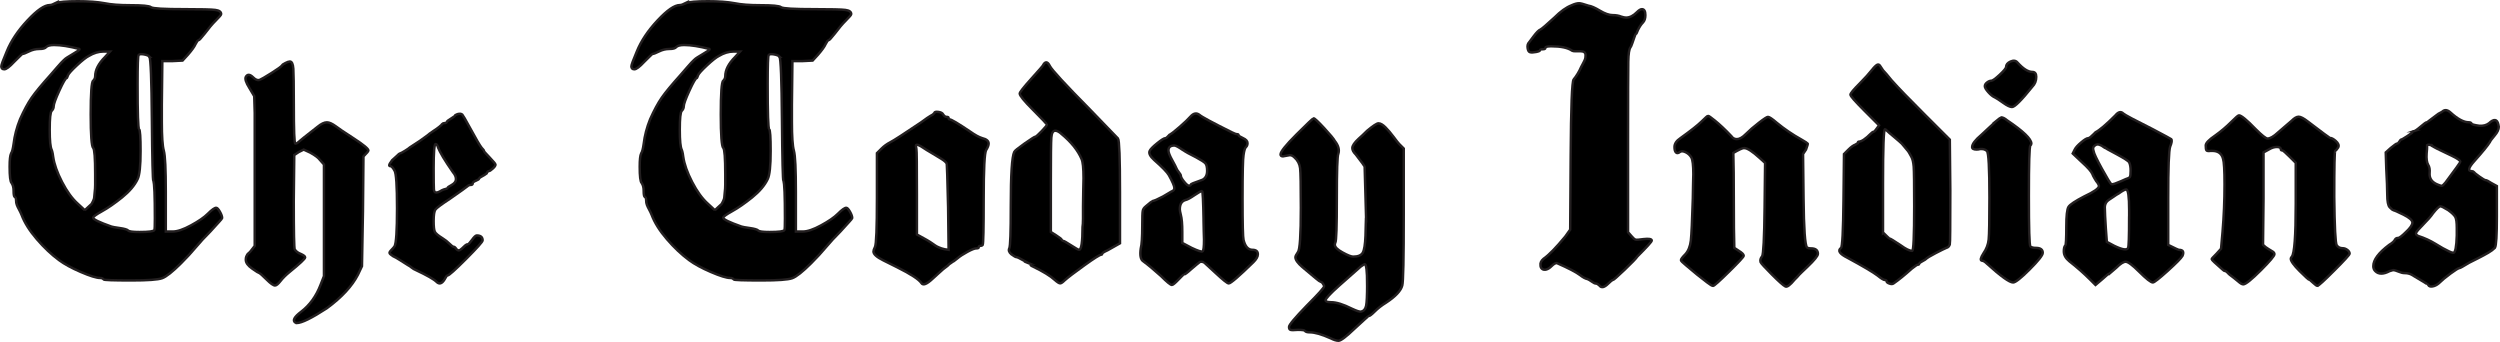 <?xml version="1.0" encoding="UTF-8"?>
<svg id="Layer_2" data-name="Layer 2" xmlns="http://www.w3.org/2000/svg" viewBox="0 0 504.38 69">
  <defs>
    <style>
      .cls-1 {
        stroke: #231f20;
        stroke-miterlimit: 10;
        stroke-width: .5px;
      }
    </style>
  </defs>
  <g id="Layer_1-2" data-name="Layer 1">
    <g>
      <path class="cls-1" d="M11.22.65c.66-.27,2.16-.4,4.49-.4,2.13,0,3.92.13,5.38.4,1.33.27,3.06.4,5.18.4,2.46,0,3.85.13,4.19.4.33.27,2.62.4,6.88.4,3.26,0,5.28.05,6.08.15.8.1,1.2.38,1.2.85,0,.14-.37.57-1.1,1.3-.67.66-1.4,1.53-2.19,2.59-.73.93-1.16,1.39-1.3,1.39s-.33.27-.6.8c-.2.47-.7,1.16-1.5,2.09l-1.1,1.2-1.99.1h-2.09l-.1,8.77v3.49c0,2.93.13,4.87.4,5.83.27.96.4,3.74.4,8.32v7.98h1.4c.93,0,2.16-.41,3.69-1.25,1.53-.83,2.66-1.61,3.39-2.34.8-.8,1.36-1.2,1.69-1.2.2,0,.45.27.75.8.3.53.45.96.45,1.3,0,.07-.8.96-2.39,2.69-1.13,1.13-2.11,2.19-2.94,3.19s-1.81,2.06-2.94,3.19c-1.73,1.73-3.01,2.74-3.84,3.04-.83.3-2.91.45-6.23.45-3.66,0-5.52-.07-5.58-.2-.13-.2-.37-.3-.7-.3-.73,0-2.03-.4-3.89-1.2s-3.32-1.6-4.39-2.39c-1.53-1.13-3.03-2.54-4.49-4.24-1.46-1.69-2.49-3.34-3.09-4.93-.13-.33-.3-.68-.5-1.05-.2-.36-.35-.68-.45-.95-.1-.27-.15-.56-.15-.9,0-.4-.1-.63-.3-.7-.13-.13-.2-.53-.2-1.2s-.13-1.2-.4-1.6c-.27-.26-.4-1.36-.4-3.29,0-1.4.1-2.29.3-2.69.2-.27.36-.9.5-1.89.2-1.66.63-3.32,1.3-4.99.8-1.79,1.58-3.24,2.34-4.34.76-1.1,2.04-2.64,3.84-4.64.46-.53.9-1.03,1.3-1.5.4-.46.66-.76.8-.9.13-.13.31-.32.55-.55.23-.23.46-.41.7-.55.23-.13.61-.36,1.15-.7.46-.27.81-.48,1.05-.65.23-.16.32-.28.25-.35-2.06-.53-3.76-.8-5.09-.8-.8,0-1.33.14-1.6.4-.2.27-.66.4-1.4.4s-1.43.17-2.09.5-1.1.5-1.3.5c-.07,0-.63.53-1.69,1.6-.93,1-1.6,1.5-1.99,1.5s-.6-.2-.6-.6c0-.26.36-1.26,1.1-2.99.86-2.13,2.26-4.22,4.19-6.28,1.93-2.06,3.42-3.09,4.49-3.09.26,0,.66-.13,1.2-.4ZM17.1,42.42c.13-.13.38-.36.75-.7.37-.33.57-.52.6-.55s.13-.22.3-.55c.16-.33.25-.58.25-.75s.03-.51.1-1.05c.07-.53.1-1.05.1-1.55v-2.14c0-3.26-.14-5.02-.4-5.28-.33-.33-.5-2.59-.5-6.78s.16-6.58.5-6.78c.26-.26.4-.56.4-.9,0-1.26.66-2.56,1.99-3.89l1-1.1h-1.3c-1,0-1.99.3-2.99.9-.53.27-1.33.9-2.39,1.89s-1.66,1.66-1.79,1.99c-.14.4-.23.6-.3.6-.2,0-.68.83-1.44,2.49-.76,1.66-1.15,2.73-1.15,3.19,0,.33-.14.63-.4.9-.27.27-.4,1.53-.4,3.79s.13,3.56.4,4.09c.06.13.13.38.2.75.06.37.1.58.1.65.2,1.46.8,3.16,1.79,5.08,1,1.93,2.06,3.39,3.19,4.39l1.4,1.3ZM30.16,11.42c-.2-.2-.58-.35-1.15-.45-.57-.1-.91-.05-1.05.15-.13.13-.2,2.06-.2,5.78,0,5.98.1,9.04.3,9.17.2.13.3,1.6.3,4.39,0,2.99-.2,4.89-.6,5.68-.6,1.26-1.65,2.49-3.14,3.69-1.5,1.2-2.84,2.13-4.04,2.79-1.2.67-1.79,1.1-1.79,1.3,0,.33,1.23.93,3.69,1.79.2.07.76.17,1.69.3.93.13,1.5.3,1.69.5s.96.3,2.29.3c1.86,0,2.86-.13,2.99-.4.07-.13.1-.9.1-2.29,0-4.65-.1-7.18-.3-7.58-.13-.13-.23-4.25-.3-12.36-.07-8.11-.23-12.36-.5-12.76Z"/>
      <path class="cls-1" d="M57.58,12.71c.4-.2.7-.3.9-.3.4,0,.63.48.7,1.45.06.96.1,3.34.1,7.13,0,5.32.1,7.98.3,7.98s.36-.06.5-.2c.27-.26,1.6-1.33,3.99-3.19.73-.6,1.36-.9,1.89-.9.46,0,1.06.27,1.79.8.4.33,1.63,1.16,3.69,2.49,1.93,1.26,2.89,2.06,2.89,2.39,0,.13-.33.53-1,1.2l-.1,11.07-.2,11.07-.8,1.7c-1.2,2.33-3.29,4.59-6.28,6.78-3.06,1.99-5.09,2.99-6.08,2.99h-.1c-.07-.06-.14-.1-.2-.1-.6-.4-.2-1.13,1.2-2.19,1.73-1.33,3.02-3.12,3.89-5.38l.7-1.79v-22.53l-.8-.9c-.33-.46-1-.96-1.99-1.5l-1.3-.6-1,.5-.9.6-.1,9.27c0,6.32.07,9.57.2,9.77.27.4.66.7,1.2.9.6.27.9.5.9.7,0,.27-1.06,1.26-3.19,2.99-.73.6-1.33,1.2-1.79,1.79-.47.6-.83.9-1.1.9-.33,0-.9-.4-1.7-1.2-.86-.86-1.36-1.3-1.5-1.3-.07,0-.53-.3-1.4-.9s-1.3-1.2-1.3-1.79c0-.27.03-.48.1-.65.07-.16.13-.3.2-.4.07-.1.18-.22.35-.35.16-.13.31-.3.45-.5l.7-.9v-26.82l-.1-3.39-1-1.69c-.66-1.06-.9-1.79-.7-2.19.33-.6.83-.56,1.5.1.46.47.9.63,1.3.5.33-.13,1.13-.6,2.39-1.39,1.26-.8,1.96-1.3,2.09-1.5s.37-.36.7-.5Z"/>
      <path class="cls-1" d="M94.37,49.3c.13,0,.41-.3.85-.9.43-.6.75-.9.95-.9.8,0,1.2.33,1.2,1,0,.27-1.12,1.51-3.34,3.74-2.23,2.23-3.47,3.34-3.74,3.34-.13,0-.33.27-.6.8-.53.86-1.06,1.03-1.6.5-.53-.53-1.93-1.33-4.19-2.39-.33-.13-.62-.3-.85-.5-.23-.2-.48-.36-.75-.5-.33-.2-.83-.51-1.5-.95-.67-.43-1.16-.71-1.5-.85-.4-.27-.63-.46-.7-.6-.07-.13.05-.35.35-.65.3-.3.51-.55.65-.75.33-.6.5-3.16.5-7.68s-.17-7.04-.5-7.58c-.33-.6-.6-.9-.8-.9-.4,0-.37-.3.1-.9.07-.13.13-.23.2-.3.07-.07.22-.2.45-.4.23-.2.41-.36.55-.5.33-.33.53-.5.6-.5.13,0,.46-.16,1-.5.53-.33.86-.56,1-.7l1.99-1.3c1.33-.93,1.99-1.43,1.99-1.5.07-.07.32-.23.75-.5.43-.27.83-.55,1.2-.85.37-.3.55-.48.55-.55.13-.13.3-.2.5-.2.27,0,.43-.1.5-.3,0-.07.27-.27.8-.6.53-.33.8-.53.8-.6s.16-.16.5-.3c.46-.13.8-.1,1,.1.13.13.63,1,1.5,2.59,1.26,2.33,2.06,3.69,2.39,4.09.33.33.5.57.5.7,0,.07.38.5,1.15,1.3.76.8,1.15,1.26,1.15,1.4,0,.2-.18.47-.55.8-.37.33-.62.5-.75.5-.2,0-.37.17-.5.5-.07.07-.22.17-.45.3-.23.13-.47.27-.7.4s-.35.23-.35.3c0,.13-.22.28-.65.45-.43.17-.65.35-.65.55s-.13.3-.4.3-.5.1-.7.3c-.13.13-1.3.96-3.49,2.49-1.73,1.13-2.71,1.86-2.94,2.19-.23.33-.35,1.1-.35,2.29,0,1.13.08,1.86.25,2.19.16.33.68.76,1.55,1.3.53.33,1,.7,1.4,1.1s.66.6.8.6c.2,0,.4.17.6.5.26.27.51.32.75.15.23-.16.5-.4.8-.7.3-.3.55-.45.75-.45ZM88.39,29.76c-.14-.46-.3-.7-.5-.7-.27,0-.4,1.63-.4,4.89,0,2.39.02,3.81.05,4.24.03.43.18.65.45.65s.53-.08.8-.25c.26-.16.5-.28.7-.35.53-.13.8-.23.8-.3,0-.13.27-.33.8-.6.6-.33.9-.73.9-1.2s-.2-.93-.6-1.39c-1.66-2.39-2.66-4.05-2.99-4.99Z"/>
      <path class="cls-1" d="M138.34.65c.66-.27,2.16-.4,4.49-.4,2.13,0,3.92.13,5.38.4,1.33.27,3.06.4,5.18.4,2.46,0,3.85.13,4.19.4.33.27,2.62.4,6.88.4,3.26,0,5.28.05,6.08.15.8.1,1.2.38,1.2.85,0,.14-.37.57-1.1,1.3-.67.66-1.4,1.53-2.19,2.59-.73.93-1.16,1.39-1.3,1.39s-.33.27-.6.8c-.2.47-.7,1.16-1.5,2.09l-1.1,1.2-1.99.1h-2.09l-.1,8.77v3.49c0,2.93.13,4.87.4,5.83.27.96.4,3.74.4,8.32v7.98h1.4c.93,0,2.16-.41,3.69-1.25,1.53-.83,2.66-1.61,3.39-2.34.8-.8,1.36-1.2,1.69-1.2.2,0,.45.27.75.8.3.53.45.96.45,1.3,0,.07-.8.96-2.39,2.69-1.13,1.13-2.11,2.19-2.94,3.19s-1.81,2.06-2.94,3.19c-1.73,1.73-3.01,2.74-3.84,3.04-.83.3-2.91.45-6.23.45-3.66,0-5.52-.07-5.58-.2-.13-.2-.37-.3-.7-.3-.73,0-2.03-.4-3.89-1.2s-3.32-1.6-4.39-2.39c-1.53-1.13-3.03-2.54-4.49-4.24-1.46-1.69-2.49-3.34-3.09-4.93-.13-.33-.3-.68-.5-1.05-.2-.36-.35-.68-.45-.95-.1-.27-.15-.56-.15-.9,0-.4-.1-.63-.3-.7-.13-.13-.2-.53-.2-1.2s-.13-1.2-.4-1.6c-.27-.26-.4-1.36-.4-3.29,0-1.4.1-2.29.3-2.69.2-.27.36-.9.5-1.89.2-1.66.63-3.32,1.3-4.99.8-1.79,1.58-3.24,2.34-4.34.76-1.1,2.04-2.64,3.84-4.64.46-.53.9-1.03,1.3-1.5.4-.46.66-.76.8-.9.13-.13.31-.32.55-.55.23-.23.46-.41.7-.55.23-.13.61-.36,1.15-.7.46-.27.81-.48,1.05-.65.23-.16.32-.28.25-.35-2.06-.53-3.76-.8-5.09-.8-.8,0-1.33.14-1.6.4-.2.27-.66.4-1.4.4s-1.43.17-2.09.5-1.1.5-1.3.5c-.07,0-.63.53-1.69,1.6-.93,1-1.6,1.5-1.99,1.5s-.6-.2-.6-.6c0-.26.36-1.26,1.1-2.99.86-2.13,2.26-4.22,4.19-6.28,1.93-2.06,3.42-3.09,4.49-3.09.26,0,.66-.13,1.2-.4ZM144.22,42.42c.13-.13.38-.36.75-.7.37-.33.57-.52.6-.55s.13-.22.3-.55c.16-.33.25-.58.25-.75s.03-.51.1-1.05c.07-.53.1-1.05.1-1.55v-2.14c0-3.26-.14-5.02-.4-5.28-.33-.33-.5-2.59-.5-6.78s.16-6.58.5-6.78c.26-.26.4-.56.4-.9,0-1.26.66-2.56,1.99-3.89l1-1.1h-1.3c-1,0-1.99.3-2.99.9-.53.27-1.33.9-2.39,1.89s-1.66,1.66-1.79,1.99c-.14.4-.23.6-.3.6-.2,0-.68.83-1.44,2.49-.76,1.66-1.15,2.73-1.15,3.19,0,.33-.14.63-.4.9-.27.27-.4,1.53-.4,3.79s.13,3.56.4,4.09c.06.13.13.38.2.75.06.37.1.58.1.65.2,1.46.8,3.16,1.79,5.08,1,1.93,2.06,3.39,3.19,4.39l1.4,1.3ZM157.28,11.42c-.2-.2-.58-.35-1.15-.45-.57-.1-.91-.05-1.05.15-.13.13-.2,2.06-.2,5.78,0,5.98.1,9.04.3,9.17.2.13.3,1.6.3,4.39,0,2.99-.2,4.89-.6,5.68-.6,1.26-1.65,2.49-3.14,3.69-1.5,1.2-2.84,2.13-4.04,2.79-1.2.67-1.79,1.1-1.79,1.3,0,.33,1.23.93,3.69,1.79.2.07.76.17,1.69.3.93.13,1.5.3,1.69.5s.96.3,2.29.3c1.86,0,2.86-.13,2.99-.4.07-.13.1-.9.1-2.29,0-4.65-.1-7.18-.3-7.58-.13-.13-.23-4.25-.3-12.36-.07-8.11-.23-12.36-.5-12.76Z"/>
      <path class="cls-1" d="M188.48,22.78c.07-.2.35-.27.85-.2.5.07.81.23.95.5.2.33.43.5.7.5s.4.07.4.2c0,.2.06.3.2.3.33,0,1.73.83,4.19,2.49.93.66,1.73,1.1,2.39,1.3.86.2,1.3.57,1.3,1.1,0,.33-.17.76-.5,1.3-.33.53-.5,3.82-.5,9.87s-.07,9.01-.2,9.27c-.13.14-.3.2-.5.2s-.3.1-.3.3c0,.13-.17.2-.5.2s-.93.23-1.79.7c-.86.47-1.53.9-1.99,1.3-.66.53-1.03.8-1.1.8l-.6.4c-.07.14-.47.47-1.2,1-.13.14-.46.43-1,.9s-.9.8-1.1,1c-1.2,1.13-1.96,1.43-2.29.9-.47-.73-2.09-1.79-4.89-3.19l-2.79-1.39c-1.33-.66-1.99-1.26-1.99-1.79,0-.2.1-.5.3-.9.27-.53.4-3.85.4-9.97v-8.97l.9-.9c.53-.53,1.13-.96,1.79-1.3.66-.33,2.72-1.66,6.18-3.99.33-.26.75-.56,1.25-.9.5-.33.88-.56,1.15-.7l.3-.3ZM186.49,29.96c-1.06-.73-1.63-.93-1.7-.6,0,.14.03.37.1.7.07.33.1,3.36.1,9.07v8.18l1.99,1.1c.46.27.88.53,1.25.8.36.27.65.45.85.55.2.1.48.22.85.35.36.13.85.23,1.45.3l-.1-8.57c-.13-5.78-.23-8.74-.3-8.87-.14-.27-.5-.58-1.1-.95-.6-.36-1.26-.76-1.99-1.2-.73-.43-1.2-.71-1.39-.85Z"/>
      <path class="cls-1" d="M207.73,53.19c-.07,0-.48-.22-1.25-.65-.76-.43-1.21-.65-1.35-.65-.2,0-.57-.2-1.1-.6-.46-.4-.6-.8-.4-1.2s.3-3.26.3-8.57c0-6.31.23-9.94.7-10.87.07-.2.76-.76,2.09-1.7,1.33-.93,2.06-1.39,2.19-1.39s.55-.37,1.25-1.1c.7-.73,1.05-1.16,1.05-1.3s-.93-1.13-2.79-2.99c-1.79-1.79-2.69-2.89-2.69-3.29,0-.27.78-1.26,2.34-2.99,1.56-1.73,2.34-2.62,2.34-2.69.46-.86.93-.83,1.39.1.4.8,3.09,3.72,8.08,8.77l5.68,5.88c.26.33.4,3.92.4,10.77v10.37c-.8.47-1.63.93-2.49,1.4-.73.33-1.1.57-1.1.7s-.07.2-.2.2c-.27,0-1.4.71-3.39,2.14-1.99,1.43-3.32,2.44-3.99,3.04-.4.4-.7.6-.9.6s-.57-.23-1.1-.7c-.86-.8-2.33-1.69-4.39-2.69-.33-.13-.5-.27-.5-.4s-.07-.2-.2-.2ZM214.11,26.97c-.47-.4-.87-.6-1.2-.6-.47,0-.73.46-.8,1.39-.07.93-.1,3.96-.1,9.07v9.97l1.1.7c.73.47,1.1.76,1.1.9.13.14.23.2.3.2.13,0,.66.3,1.59.9s1.46.9,1.6.9c.46,0,.7-1.53.7-4.59.06-.33.1-.9.1-1.69v-2.49c0-1,.02-2.11.05-3.34.03-1.23.05-2.01.05-2.34,0-2.06-.14-3.35-.4-3.89-.73-1.73-2.09-3.42-4.09-5.08Z"/>
      <path class="cls-1" d="M238.83,55.39c-.07,0-.43.35-1.1,1.05-.67.7-1.1,1.05-1.3,1.05-.27,0-1-.6-2.19-1.79-1.4-1.26-2.59-2.26-3.59-2.99-.53-.33-.7-1.2-.5-2.59.2-.73.3-2.26.3-4.59,0-1.66.03-2.66.1-2.99.06-.33.26-.63.6-.9.86-.73,1.33-1.1,1.4-1.1.26,0,.96-.3,2.09-.9l1.69-1c.4-.13.6-.36.6-.7,0-.4-.37-1.26-1.1-2.59-.33-.6-1.33-1.63-2.99-3.09-.8-.73-1.1-1.33-.9-1.79.13-.33.63-.85,1.5-1.55.86-.7,1.43-1.05,1.69-1.05.13,0,.32-.13.55-.4.23-.27.38-.4.45-.4.2-.07.81-.55,1.85-1.45,1.03-.9,1.78-1.61,2.24-2.14.6-.66,1.2-.76,1.79-.3.33.33,2.49,1.5,6.48,3.49.53.27.9.4,1.1.4s.3.07.3.2.3.33.9.6c.6.27.9.6.9,1,0,.33-.1.6-.3.8-.2.13-.37.66-.5,1.6-.13.66-.2,3.59-.2,8.77s.07,7.84.2,8.37c.33,1.33.93,1.99,1.79,1.99.73,0,1.1.3,1.1.9,0,.46-.3,1-.9,1.59-2.93,2.86-4.59,4.29-4.98,4.29-.27,0-1.16-.71-2.69-2.14-1.53-1.43-2.33-2.14-2.39-2.14-.33-.13-.6-.13-.8,0-.2.14-.76.6-1.69,1.4-.8.73-1.3,1.1-1.5,1.1ZM238.63,30.26c-.86-.6-1.43-.9-1.69-.9-.8,0-1.2.33-1.2,1,0,.4.25,1.05.75,1.94.5.9.78,1.45.85,1.65.07.2.23.46.5.8s.4.57.4.7c0,.27.22.67.65,1.2.43.53.75.8.95.8.27,0,.4-.07.4-.2,0-.07.16-.16.5-.3.33-.13.7-.26,1.1-.4.4-.13.66-.23.8-.3.6-.33.9-.93.9-1.79,0-.73-.12-1.23-.35-1.5-.23-.27-.85-.66-1.84-1.2-1.33-.66-2.23-1.16-2.69-1.5ZM242.82,44.42c-.07-3.92-.17-5.88-.3-5.88-.2,0-.71.28-1.55.85-.83.57-1.41.88-1.74.95-.8.2-1.2.83-1.2,1.89,0,.2.07.57.2,1.1.2.73.3,1.89.3,3.49v2.19l1.89,1c1.26.6,1.99.83,2.19.7.2-.07.3-.86.3-2.39,0-.2-.02-.73-.05-1.6-.03-.86-.05-1.63-.05-2.29Z"/>
      <path class="cls-1" d="M275.62,44.42c0-.13-.05-1.94-.15-5.43-.1-3.49-.15-5.27-.15-5.33,0-.13-.6-.96-1.79-2.49-.47-.46-.7-.9-.7-1.3,0-.46.43-1.1,1.3-1.9.46-.4,1.03-.93,1.69-1.59,1.2-1,1.96-1.5,2.29-1.5.4,0,.86.27,1.4.8.53.53,1.08,1.18,1.65,1.94.56.76.95,1.25,1.15,1.45l.9.9v13.26c0,8.91-.1,13.69-.3,14.36-.27,1.06-1.36,2.23-3.29,3.49-.87.53-1.63,1.13-2.29,1.79-.6.6-1,.9-1.2.9-.07,0-1,.83-2.79,2.49-1.73,1.66-2.83,2.49-3.29,2.49-.4,0-.93-.16-1.6-.5-1.79-.8-3.19-1.2-4.19-1.2-.53,0-.87-.1-1-.3-.07-.13-.53-.2-1.4-.2-.8.07-1.3.07-1.5,0-.2-.06-.3-.26-.3-.6,0-.4,1.2-1.83,3.59-4.29,2.33-2.33,3.49-3.62,3.49-3.89,0-.13-.03-.23-.1-.3-.2-.4-.4-.6-.6-.6-.13,0-1.36-1-3.69-2.99-.93-.8-1.4-1.46-1.4-1.99,0-.2.17-.53.5-1,.4-.46.6-3.46.6-8.97,0-4.45-.05-7.11-.15-7.98-.1-.86-.48-1.6-1.15-2.19-.4-.4-.8-.53-1.2-.4-.67.13-1.03.2-1.1.2-.33,0-.5-.13-.5-.4,0-.53,1.06-1.86,3.19-3.99,2.19-2.19,3.36-3.29,3.49-3.29.2,0,.91.67,2.14,1.99,1.23,1.33,1.94,2.19,2.14,2.59.73.93.96,1.79.7,2.59-.2.4-.3,3.42-.3,9.07s-.1,8.47-.3,8.87c-.07.07-.1.2-.1.4,0,.47.51.98,1.55,1.55,1.03.57,1.74.85,2.14.85,1,0,1.64-.27,1.94-.8.3-.53.48-1.66.55-3.39,0-.53.02-1.18.05-1.94.03-.76.05-1.18.05-1.25ZM275.82,57.38c0-2.72-.17-4.09-.5-4.09-.07,0-.33.17-.8.5-.2.2-1.63,1.46-4.29,3.79-1.86,1.66-2.79,2.66-2.79,2.99,0,.27.36.4,1.1.4,1.06,0,2.46.43,4.19,1.3,1,.47,1.63.67,1.89.6.53-.13.86-.53,1-1.2.13-.66.2-2.09.2-4.29Z"/>
      <path class="cls-1" d="M317.1,1.05c.6-.27,1.1-.4,1.5-.4.27,0,.9.17,1.89.5.53.07,1.3.4,2.29,1,1,.6,1.86.9,2.59.9.66,0,1.23.1,1.7.3.4.13.73.2,1,.2.73,0,1.46-.36,2.19-1.1.4-.4.73-.6,1-.6.46,0,.7.4.7,1.2,0,.67-.17,1.16-.5,1.5-.33.33-.67.83-1,1.5-.2.53-.33.8-.4.8s-.17.2-.3.6c-.14.4-.28.83-.45,1.3-.17.47-.28.73-.35.8-.27.33-.42,1.3-.45,2.89-.03,1.6-.05,6.95-.05,16.05v18.35l.7.8c.33.4.6.63.8.7.2.07.73.03,1.59-.1,1.13-.13,1.7-.03,1.7.3,0,.2-.96,1.26-2.89,3.19-.27.4-1.13,1.3-2.59,2.69-1.46,1.4-2.26,2.09-2.39,2.09s-.43.23-.9.7c-.8.8-1.4.93-1.79.4-.27-.26-.5-.4-.7-.4s-.48-.13-.85-.4c-.37-.26-.65-.43-.85-.5-.4-.07-.9-.33-1.5-.8-.8-.6-2.33-1.4-4.59-2.39-.27-.13-.67.07-1.2.6-.33.33-.67.55-1,.65-.33.1-.62.07-.85-.1-.23-.17-.35-.41-.35-.75-.07-.46.13-.9.6-1.3,1.06-.73,2.53-2.23,4.39-4.49l1-1.4.1-14.85c.06-9.97.26-15.12.6-15.45.6-.73,1.1-1.56,1.5-2.49.13-.27.28-.55.45-.85.16-.3.28-.55.35-.75.07-.2.1-.46.1-.8,0-.53-.33-.8-1-.8h-1.1c-.27,0-.46-.03-.6-.1-.86-.6-2.26-.9-4.19-.9-.8,0-1.2.1-1.2.3s-.17.3-.5.3c-.4,0-.6.07-.6.2s-.27.25-.8.35c-.53.1-.93.12-1.2.05-.27-.07-.43-.35-.5-.85-.07-.5.03-.88.3-1.15l.9-1.2c.6-.8,1.06-1.26,1.4-1.39.27-.13,1.2-.93,2.79-2.39,1.26-1.26,2.42-2.09,3.49-2.49Z"/>
      <path class="cls-1" d="M351.89,29.86c-.33,0-1.06.33-2.19,1,.07,2.13.1,5.32.1,9.57s.03,7.45.1,9.57l.9.6c.66.4,1,.73,1,1,0,.2-.98,1.26-2.94,3.19-1.96,1.93-3.04,2.89-3.24,2.89s-.6-.23-1.2-.7c-1.33-1-2.73-2.13-4.19-3.39-.73-.6-1.1-.96-1.1-1.1,0-.2.3-.6.9-1.2.6-.66.96-1.58,1.1-2.74.13-1.16.27-4,.4-8.52,0-.8.02-1.73.05-2.79.03-1.06.05-1.76.05-2.09,0-1.79-.13-2.92-.4-3.39-.27-.46-.65-.81-1.15-1.05-.5-.23-.88-.25-1.15-.05-.33.27-.6.3-.8.1s-.3-.56-.3-1.1c0-.66.4-1.26,1.2-1.79,2.13-1.53,3.52-2.63,4.19-3.29.86-.86,1.33-1.26,1.4-1.2.13,0,.56.3,1.3.9,1,.8,2.13,1.86,3.39,3.19.27.4.63.6,1.1.6.53,0,1.13-.33,1.79-1,.73-.73,1.61-1.5,2.64-2.29,1.03-.8,1.65-1.2,1.85-1.2.26,0,.86.4,1.79,1.2,1.53,1.26,3.19,2.39,4.99,3.39.8.47,1.21.73,1.25.8.03.07-.08.47-.35,1.2l-.6.9.1,8.87c.06,6.25.3,9.57.7,9.97.13.13.4.2.8.2.93,0,1.4.37,1.4,1.1,0,.4-.7,1.26-2.09,2.59-.33.33-.7.68-1.1,1.05-.4.37-.73.72-1,1.05l-.5.5c-.93,1.13-1.56,1.59-1.89,1.39-.4-.2-1.3-1-2.69-2.39-1.39-1.4-2.16-2.23-2.29-2.49-.13-.4-.03-.8.3-1.2.26-.4.43-3.66.5-9.77l.1-9.07-1.1-1c-1.46-1.33-2.49-1.99-3.09-1.99Z"/>
      <path class="cls-1" d="M377.91,13.81c.46-.53.8-.8,1-.8.13,0,.25.07.35.2.1.14.23.33.4.6.16.27.31.47.45.6.13.13.3.32.5.55.2.23.43.52.7.85.26.33.5.6.7.8.93,1.06,3.06,3.26,6.38,6.58l4.99,4.98.1,10.27c0,7.05-.03,10.67-.1,10.87-.14.4-.37.63-.7.7-.33.14-1.05.48-2.14,1.05-1.1.57-1.78.98-2.04,1.25-.07.07-.2.15-.4.25-.2.1-.4.22-.6.35-.2.14-.3.23-.3.3,0,.13-.1.2-.3.2-.13,0-.53.27-1.2.8-1.4,1.26-2.63,2.26-3.69,2.99-.2.14-.48.14-.85,0-.37-.13-.55-.3-.55-.5,0-.13-.1-.2-.3-.2-.27,0-.76-.3-1.5-.9-.86-.66-2.89-1.86-6.08-3.59-1.6-.8-2.03-1.46-1.3-1.99.27-.2.43-3.42.5-9.67l.1-9.27.9-.9c.53-.53,1-.86,1.39-1l.5-.3c0-.2.07-.3.2-.3.53,0,1.33-.53,2.39-1.59.26-.27.46-.4.6-.4s.5-.43,1.1-1.3l-2.89-2.89c-1.93-1.93-2.89-3.02-2.89-3.29s.63-1.03,1.89-2.29c1-1,1.89-1.99,2.69-2.99ZM379.91,46.91c.8.8,1.23,1.2,1.3,1.2.13,0,.9.47,2.29,1.4,1,.73,1.76,1.1,2.29,1.1.26,0,.4-2.99.4-8.97,0-4.45-.03-7.13-.1-8.02-.07-.9-.23-1.58-.5-2.04-.33-.66-.63-1.13-.9-1.4-.07-.06-.22-.25-.45-.55-.23-.3-.42-.51-.55-.65-.27-.26-.78-.71-1.55-1.35-.76-.63-1.25-1.05-1.44-1.25s-.33-.3-.4-.3c-.27,0-.4,3.66-.4,10.97v9.87Z"/>
      <path class="cls-1" d="M402.54,24.58c.73-.6,1.13-.9,1.2-.9.33,0,.73.2,1.2.6,3.26,2.19,4.89,3.76,4.89,4.69,0,.14-.07.27-.2.4-.2.2-.3,3.59-.3,10.17s.1,9.97.3,10.17.57.3,1.1.3c.93,0,1.4.33,1.4,1,0,.47-.88,1.58-2.64,3.34s-2.88,2.64-3.34,2.64c-.73,0-2.49-1.26-5.28-3.79-.4-.4-.73-.6-1-.6-.4-.07-.3-.56.3-1.5.6-.86.95-1.79,1.05-2.79.1-1,.15-3.82.15-8.47,0-5.92-.17-9.04-.5-9.37s-.8-.46-1.39-.4c-.2.07-.43.1-.7.1-.6,0-.9-.16-.9-.5,0-.6.63-1.43,1.89-2.49.27-.27.75-.71,1.45-1.35.7-.63,1.15-1.05,1.35-1.25ZM404.73,13.51c0-.46.3-.83.9-1.1.6-.26,1.06-.2,1.4.2,1.13,1.26,2.13,1.9,2.99,1.9.53,0,.8.33.8,1,0,.8-.27,1.46-.8,1.99-2.19,2.73-3.56,4.09-4.09,4.09-.4,0-1-.28-1.79-.85-.8-.57-1.33-.91-1.6-1.05-.47-.2-.93-.56-1.4-1.1-.47-.53-.7-.93-.7-1.2s.15-.52.45-.75c.3-.23.58-.35.85-.35s.83-.4,1.69-1.2c.86-.8,1.3-1.33,1.3-1.6Z"/>
      <path class="cls-1" d="M425.57,55.19c-.13,0-.63.4-1.5,1.2l-1.3,1.1-1.1-1.1c-1.26-1.26-2.66-2.49-4.19-3.69-.73-.6-1.1-1.26-1.1-1.99,0-.6.1-1,.3-1.2.13-.07.2-1.33.2-3.79,0-2.19.15-3.52.45-3.99.3-.46,1.35-1.16,3.14-2.09,1.99-.93,2.99-1.63,2.99-2.09,0-.2-.1-.43-.3-.7-.14-.13-.33-.43-.6-.9-.27-.46-.4-.73-.4-.8-.2-.53-.93-1.36-2.19-2.49l-1.79-1.69.4-.8c.2-.4.63-.88,1.3-1.44.66-.56,1.13-.85,1.4-.85.13,0,.3-.08.5-.25.2-.16.4-.35.6-.55l.4-.4c.8-.4,2.13-1.53,3.99-3.39.6-.73,1.13-.86,1.6-.4.27.27,2.26,1.33,5.98,3.19,2.39,1.26,3.62,1.93,3.69,1.99.2.2.13.7-.2,1.5-.27.73-.4,4.22-.4,10.47v9.37c1.33.67,2.06,1,2.19,1,.8,0,1.03.4.7,1.2-.27.47-1.26,1.48-2.99,3.04-1.73,1.56-2.73,2.34-2.99,2.34-.4,0-1.33-.73-2.79-2.19-1.33-1.33-2.23-1.99-2.69-1.99s-1.1.4-1.89,1.2l-1.4,1.2ZM424.57,29.76c-.8-.6-1.39-.76-1.79-.5-.47.27-.6.66-.4,1.2.06.46.63,1.66,1.69,3.59,1.06,1.93,1.69,2.96,1.89,3.09.13.07.38.03.75-.1.37-.13.78-.3,1.25-.5.46-.2.76-.33.9-.4.46-.13.75-.28.85-.45.1-.16.15-.58.15-1.25,0-.73-.1-1.3-.3-1.69-.14-.27-.98-.81-2.54-1.65-1.56-.83-2.38-1.28-2.44-1.35ZM429.56,43.92v-1.5c0-2.79-.2-4.19-.6-4.19-.27,0-.76.27-1.5.8-.27.13-.63.37-1.1.7-.46.33-.76.53-.9.6-.6.4-.87,1-.8,1.79,0,.66.07,1.99.2,3.99l.2,2.69,1.5.8c1.66.8,2.59.93,2.79.4.13-.26.2-2.29.2-6.08Z"/>
      <path class="cls-1" d="M467.55,57.68c-.14,0-.42-.2-.85-.6-.43-.4-.68-.6-.75-.6-.13,0-.8-.6-1.99-1.79s-1.79-2.03-1.79-2.49c0-.13.07-.27.2-.4.53-.6.8-4.15.8-10.67v-8.28l-1.2-1.2c-.86-.86-1.36-1.3-1.5-1.3-.2,0-.3-.06-.3-.2,0-.33-.27-.5-.8-.5s-1.06.17-1.6.5l-1.1.6v9.37l-.1,9.27c.33.33.7.62,1.1.85.4.23.7.42.9.55.2.14.3.3.3.5,0,.33-.9,1.39-2.69,3.19-1.93,1.93-3.13,2.89-3.59,2.89-.13,0-.28-.05-.45-.15-.17-.1-.38-.26-.65-.5-.27-.23-.53-.45-.8-.65-.73-.53-1.13-.86-1.2-1-.27-.26-.46-.4-.6-.4s-.3-.1-.5-.3c-1.46-1.26-2.19-1.96-2.19-2.09,0-.07.33-.43,1-1.1l.9-1,.3-3.39c.27-3.19.4-6.38.4-9.57,0-2.86-.1-4.59-.3-5.19-.27-1.06-1-1.59-2.19-1.59h-.3c-.46.07-.75.03-.85-.1-.1-.13-.15-.46-.15-1,0-.46.63-1.13,1.9-1.99,1.2-.86,2.26-1.76,3.19-2.69.93-.93,1.46-1.39,1.6-1.39.46,0,1.6.93,3.39,2.79,1.26,1.26,2.06,1.89,2.39,1.89.53,0,1.23-.4,2.09-1.2.4-.33.86-.73,1.39-1.2s1-.86,1.4-1.2c.53-.53,1-.8,1.4-.8s1.03.33,1.89,1c2.86,2.19,4.35,3.29,4.49,3.29.27,0,.63.2,1.1.6.53.47.7.9.5,1.3-.27.4-.46.63-.6.7s-.2,3.16-.2,9.27c.07,6.12.23,9.37.5,9.77.26.4.66.6,1.2.6.33,0,.65.12.95.35.3.23.45.48.45.75,0,.2-1.03,1.33-3.09,3.39s-3.19,3.09-3.39,3.09Z"/>
      <path class="cls-1" d="M486.99,26.47c.2,0,.65-.3,1.35-.9.7-.6,1.11-.9,1.25-.9.07,0,.8-.53,2.19-1.59.06-.07.23-.17.5-.3.27-.13.43-.23.5-.3.46-.4,1-.33,1.59.2,1.46,1.33,2.69,1.99,3.69,1.99.33,0,.53.1.6.3.07.13.57.27,1.5.4.8.07,1.46-.1,1.99-.5,1-.93,1.63-.86,1.89.2,0,.07.02.15.05.25.03.1.05.18.05.25,0,.53-.28,1.13-.85,1.79-.57.66-.88,1.1-.95,1.3-.4.66-1.43,1.93-3.09,3.79-1.26,1.4-1.43,2.09-.5,2.09.13,0,.27.07.4.2.07.13.43.43,1.1.9.66.47,1.06.7,1.2.7.2,0,.6.2,1.2.6l1.1.6v6.08c0,3.86-.13,5.98-.4,6.38-.33.33-.78.67-1.35,1-.57.33-1.25.7-2.04,1.1s-1.4.7-1.79.9c-1.2.73-1.86,1.1-1.99,1.1-.2,0-.8.37-1.79,1.1-1,.73-1.79,1.4-2.39,1.99-.4.33-.82.53-1.25.6-.43.07-.71-.03-.85-.3,0-.07-1.13-.76-3.39-2.09-.4-.2-.87-.3-1.4-.3-.33,0-.73-.1-1.2-.3s-.83-.3-1.1-.3c-.07,0-.3.07-.7.2-1.26.67-2.23.67-2.89,0-.27-.26-.4-.6-.4-1,0-1.26,1.06-2.69,3.19-4.29.66-.4,1.06-.76,1.2-1.1.13-.2.33-.3.6-.3s.8-.4,1.6-1.2c.86-.8,1.3-1.43,1.3-1.9s-.6-1-1.79-1.59-1.89-.9-2.09-.9c-.07,0-.3-.2-.7-.6-.33-.33-.5-1.2-.5-2.59,0-1.13-.07-2.89-.2-5.28l-.1-3.19,1-.9c.73-.6,1.16-.9,1.3-.9s.28-.13.45-.4c.17-.26.28-.4.35-.4.13,0,.55-.23,1.25-.7.7-.46,1.05-.73,1.05-.8,0-.13.1-.2.3-.2ZM493.97,42.42c-.87-.53-1.4-.8-1.6-.8-.27,0-.76.47-1.5,1.4-.4.6-1.1,1.4-2.09,2.39-.73.73-1.16,1.23-1.3,1.5-.14.27,0,.5.4.7,1.26.4,2.42.93,3.49,1.59,1.06.67,1.96,1.16,2.69,1.5.4.2.7.3.9.3.4,0,.63-1.16.7-3.49v-1.5c0-1.13-.1-1.88-.3-2.24-.2-.36-.66-.81-1.39-1.35ZM490.58,29.36c-.07-.06-.22-.11-.45-.15-.23-.03-.38-.02-.45.05,0,.53-.03,1.1-.1,1.69-.07,1.06.03,1.83.3,2.29.27.4.37.96.3,1.7-.07,1.06.46,1.83,1.6,2.29.46.2.76.28.9.25.13-.03.36-.25.7-.65,1.99-2.66,2.99-4.05,2.99-4.19,0-.26-.57-.66-1.69-1.2-2.59-1.2-3.96-1.9-4.09-2.09Z"/>
    </g>
  </g>
</svg>